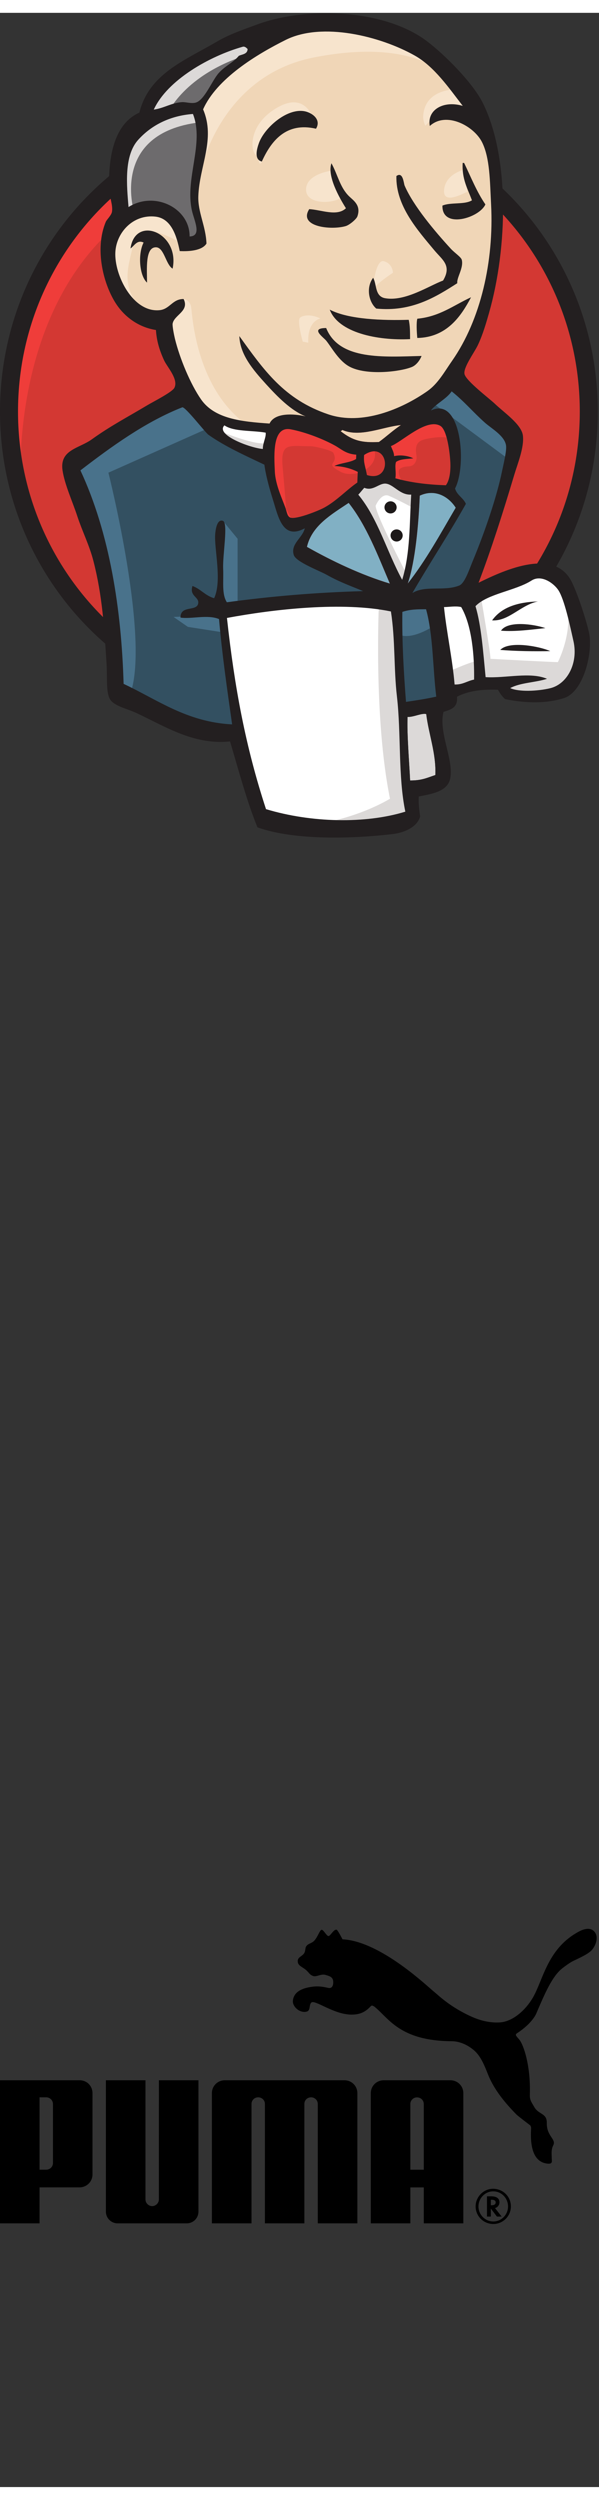 <?xml version="1.0" encoding="UTF-8"?>
<svg xmlns="http://www.w3.org/2000/svg" xmlns:xlink="http://www.w3.org/1999/xlink" width="70px" height="292px" viewBox="0 0 70 289" version="1.1">
<rect x="0" y="0" width="70" height="289" fill="#333333" stroke="none"/>
<defs>
<clipPath id="clip1">
  <path d="M 7 0 L 69 0 L 69 96.332 L 7 96.332 Z M 7 0 "/>
</clipPath>
</defs>
<g id="surface1">
<path style=" stroke:none;fill-rule:evenodd;fill:rgb(82.745%,21.961%,20%);fill-opacity:1;" d="M 68.809 46.445 C 68.809 65.52 53.641 80.984 34.93 80.984 C 16.219 80.984 1.051 65.52 1.051 46.445 C 1.051 27.367 16.219 11.902 34.93 11.902 C 53.641 11.902 68.809 27.367 68.809 46.445 "/>
<path style=" stroke:none;fill-rule:nonzero;fill:rgb(93.725%,23.922%,22.745%);fill-opacity:1;" d="M 2.434 55 C 2.434 55 -0.02 18.977 33.277 17.949 L 30.953 14.09 L 12.887 20.133 L 7.723 26.055 L 3.207 34.672 L 0.625 44.707 L 1.402 51.398 "/>
<path style=" stroke:none;fill-rule:nonzero;fill:rgb(13.725%,12.157%,12.549%);fill-opacity:1;" d="M 11.727 22.879 C 5.785 28.941 2.105 37.312 2.105 46.57 C 2.105 55.832 5.785 64.203 11.727 70.262 C 17.672 76.324 25.867 80.066 34.93 80.066 C 43.988 80.066 52.184 76.324 58.133 70.262 C 64.074 64.203 67.754 55.832 67.754 46.57 C 67.754 37.312 64.074 28.941 58.133 22.879 C 52.184 16.82 43.988 13.078 34.93 13.078 C 25.867 13.078 17.672 16.82 11.727 22.879 Z M 10.223 71.73 C 3.906 65.289 0 56.391 0 46.57 C 0 36.754 3.906 27.855 10.223 21.414 C 16.539 14.973 25.281 10.98 34.93 10.98 C 44.578 10.98 53.32 14.973 59.637 21.414 C 65.953 27.855 69.859 36.754 69.859 46.57 C 69.859 56.391 65.953 65.289 59.637 71.73 C 53.32 78.172 44.578 82.164 34.93 82.164 C 25.281 82.164 16.539 78.172 10.223 71.73 "/>
<path style=" stroke:none;fill-rule:evenodd;fill:rgb(94.118%,83.922%,71.765%);fill-opacity:1;" d="M 49.191 46.637 L 44.027 47.406 L 37.059 48.18 L 32.543 48.309 L 28.152 48.18 L 24.797 47.148 L 21.828 43.934 L 19.508 37.371 L 18.992 35.957 L 15.895 34.93 L 14.086 31.969 L 12.797 27.723 L 14.215 23.992 L 17.57 22.836 L 20.281 24.121 L 21.57 26.953 L 23.121 26.695 L 23.637 26.051 L 23.121 23.094 L 22.992 19.363 L 23.766 14.215 L 23.734 11.277 L 26.086 7.527 L 30.219 4.566 L 37.445 1.48 L 45.449 2.637 L 52.418 7.652 L 55.641 12.801 L 57.707 16.531 L 58.223 25.793 L 56.676 33.77 L 53.836 40.844 L 51.125 44.578 "/>
<path style=" stroke:none;fill-rule:evenodd;fill:rgb(20%,31.373%,38.039%);fill-opacity:1;" d="M 44.801 68.891 L 26.348 69.664 L 26.348 72.75 L 27.895 83.559 L 27.121 84.457 L 14.215 80.082 L 13.312 78.539 L 12.023 64.004 L 9.055 55.254 L 8.406 53.195 L 18.73 46.121 L 21.957 44.836 L 24.797 48.309 L 27.25 50.496 L 30.09 51.395 L 31.379 51.781 L 32.93 58.469 L 34.09 59.887 L 37.059 58.855 L 34.992 62.844 L 46.223 68.117 L 44.801 68.891 "/>
<path style=" stroke:none;fill-rule:evenodd;fill:rgb(42.745%,41.961%,42.745%);fill-opacity:1;" d="M 14.215 23.992 L 17.57 22.836 L 20.281 24.121 L 21.57 26.953 L 23.121 26.695 L 23.508 25.152 L 22.734 22.191 L 23.508 15.117 L 22.863 11.258 L 25.184 8.555 L 30.219 4.566 L 28.797 2.637 L 21.699 6.109 L 18.73 8.426 L 17.055 12.027 L 14.473 15.504 L 13.699 19.617 L 14.215 23.992 "/>
<path style=" stroke:none;fill-rule:evenodd;fill:rgb(86.275%,85.098%,84.706%);fill-opacity:1;" d="M 19.508 11.898 C 19.508 11.898 21.441 7.141 29.184 4.824 C 36.93 2.508 29.574 3.152 29.574 3.152 L 21.184 6.367 L 17.957 9.582 L 16.539 12.156 L 19.508 11.898 "/>
<path style=" stroke:none;fill-rule:evenodd;fill:rgb(86.275%,85.098%,84.706%);fill-opacity:1;" d="M 15.633 23.094 C 15.633 23.094 12.926 14.086 23.25 12.801 L 22.863 11.258 L 15.766 12.93 L 13.699 19.617 L 14.215 23.992 L 15.633 23.094 "/>
<path style=" stroke:none;fill-rule:evenodd;fill:rgb(96.863%,89.412%,80.392%);fill-opacity:1;" d="M 19.766 35.055 L 21.457 33.426 C 21.457 33.426 22.219 33.512 22.344 34.414 C 22.477 35.316 22.863 43.418 28.41 47.793 C 28.918 48.191 24.281 47.148 24.281 47.148 L 20.152 40.719 "/>
<path style=" stroke:none;fill-rule:evenodd;fill:rgb(96.863%,89.412%,80.392%);fill-opacity:1;" d="M 43.512 32.613 C 43.512 32.613 43.812 28.711 44.867 29.012 C 45.918 29.312 45.918 30.363 45.918 30.363 C 45.918 30.363 43.363 32.012 43.512 32.613 "/>
<path style=" stroke:none;fill-rule:nonzero;fill:rgb(96.863%,89.412%,80.392%);fill-opacity:1;" d="M 54.223 18.332 C 54.223 18.332 52.098 18.781 51.898 20.648 C 51.703 22.516 54.223 21.035 54.609 20.906 "/>
<path style=" stroke:none;fill-rule:nonzero;fill:rgb(96.863%,89.412%,80.392%);fill-opacity:1;" d="M 38.605 18.461 C 38.605 18.461 35.766 18.848 35.766 20.648 C 35.766 22.449 38.992 22.32 39.898 21.551 "/>
<path style=" stroke:none;fill-rule:evenodd;fill:rgb(96.863%,89.412%,80.392%);fill-opacity:1;" d="M 21.055 26.824 C 21.055 26.824 16.152 23.863 15.633 26.695 C 15.117 29.523 13.957 31.586 16.41 34.543 L 14.73 34.027 L 13.184 30.039 L 12.668 26.18 L 15.633 23.094 L 18.992 23.352 L 20.926 24.895 L 21.055 26.824 "/>
<path style=" stroke:none;fill-rule:evenodd;fill:rgb(96.863%,89.412%,80.392%);fill-opacity:1;" d="M 23.379 18.719 C 23.379 18.719 25.574 7.398 36.672 5.211 C 45.809 3.41 50.609 5.598 52.418 7.652 C 52.418 7.652 44.285 -1.992 36.543 0.965 C 28.797 3.922 23.121 9.328 23.25 12.801 C 23.469 18.715 23.379 18.719 23.379 18.719 "/>
<path style=" stroke:none;fill-rule:evenodd;fill:rgb(96.863%,89.412%,80.392%);fill-opacity:1;" d="M 53.32 8.941 C 53.32 8.941 49.578 8.812 49.449 12.156 C 49.449 12.156 49.449 12.672 49.707 13.188 C 49.707 13.188 52.676 9.84 54.48 11.641 "/>
<path style=" stroke:none;fill-rule:evenodd;fill:rgb(96.863%,89.412%,80.392%);fill-opacity:1;" d="M 36.93 13.535 C 36.93 13.535 36.289 8.402 31.895 11.387 C 29.059 13.316 29.316 16.016 29.832 16.531 C 30.348 17.047 30.207 18.082 30.598 17.371 C 30.992 16.66 30.863 14.344 32.281 13.703 C 33.703 13.059 36.031 12.34 36.93 13.535 "/>
<path style=" stroke:none;fill-rule:evenodd;fill:rgb(28.627%,44.706%,54.51%);fill-opacity:1;" d="M 24.797 48.309 L 12.668 53.711 C 12.668 53.711 17.699 73.652 15.117 79.828 L 13.312 79.184 L 13.184 71.594 L 9.828 57.184 L 8.406 53.195 L 21.055 44.707 L 24.797 48.309 "/>
<path style=" stroke:none;fill-rule:evenodd;fill:rgb(28.627%,44.706%,54.51%);fill-opacity:1;" d="M 26.047 59.336 L 27.766 61.43 L 27.766 69.148 L 25.699 69.148 C 25.699 69.148 25.441 63.746 25.441 63.102 C 25.441 62.457 25.699 60.145 25.699 60.145 "/>
<path style=" stroke:none;fill-rule:evenodd;fill:rgb(28.627%,44.706%,54.51%);fill-opacity:1;" d="M 26.086 70.309 L 20.281 70.562 L 21.957 71.723 L 26.086 72.367 "/>
<path style=" stroke:none;fill-rule:evenodd;fill:rgb(20%,31.373%,38.039%);fill-opacity:1;" d="M 45.965 69.02 L 50.738 68.891 L 51.898 80.727 L 46.996 81.371 L 45.965 69.02 "/>
<path style=" stroke:none;fill-rule:evenodd;fill:rgb(20%,31.373%,38.039%);fill-opacity:1;" d="M 47.254 69.02 L 54.48 68.633 C 54.48 68.633 57.449 61.172 57.449 60.789 C 57.449 60.402 60.031 49.98 60.031 49.98 L 54.223 43.934 L 53.062 42.906 L 49.965 45.992 L 49.965 57.957 L 47.254 69.02 "/>
<path style=" stroke:none;fill-rule:evenodd;fill:rgb(28.627%,44.706%,54.51%);fill-opacity:1;" d="M 50.48 68.121 L 45.965 69.02 L 46.609 72.621 C 48.285 73.395 51.125 71.336 51.125 71.336 "/>
<path style=" stroke:none;fill-rule:evenodd;fill:rgb(28.627%,44.706%,54.51%);fill-opacity:1;" d="M 50.609 45.605 L 59.645 52.297 L 59.902 49.207 L 53.062 42.906 L 50.609 45.605 "/>
<path style=" stroke:none;fill-rule:evenodd;fill:rgb(100%,100%,100%);fill-opacity:1;" d="M 30.566 94.367 L 27.895 83.559 L 26.566 75.582 L 26.348 69.664 L 38.441 69.02 L 45.965 69.02 L 45.281 82.531 L 46.441 92.949 L 46.312 94.879 L 36.504 95.652 L 30.566 94.367 "/>
<path style=" stroke:none;fill-rule:evenodd;fill:rgb(86.275%,85.098%,84.706%);fill-opacity:1;" d="M 44.285 68.891 C 44.285 68.891 43.641 82.27 45.574 91.793 C 45.574 91.793 41.703 94.234 36.027 94.879 L 46.867 94.492 L 48.156 93.723 L 46.609 72.621 L 46.223 68.117 "/>
<path style=" stroke:none;fill-rule:evenodd;fill:rgb(100%,100%,100%);fill-opacity:1;" d="M 52.121 79.699 L 57.152 78.285 L 66.703 77.77 L 68.121 73.395 L 65.543 65.805 L 62.574 65.418 L 58.441 66.707 L 54.48 68.633 L 52.379 68.25 L 50.738 68.891 "/>
<path style=" stroke:none;fill-rule:evenodd;fill:rgb(86.275%,85.098%,84.706%);fill-opacity:1;" d="M 52.031 77.125 C 52.031 77.125 55.383 75.582 55.902 75.711 L 54.48 68.633 L 56.16 67.992 C 56.16 67.992 57.32 74.68 57.32 75.453 C 57.32 75.453 64.547 75.84 65.191 75.84 C 65.191 75.84 66.742 72.879 66.355 69.793 L 67.773 73.91 L 67.902 76.227 L 65.84 79.312 L 63.516 79.828 L 59.645 79.699 L 58.352 78.027 L 53.836 78.668 L 52.418 79.184 "/>
<path style=" stroke:none;fill-rule:nonzero;fill:rgb(100%,100%,100%);fill-opacity:1;" d="M 46.957 67.992 L 44.117 60.789 L 41.148 56.543 C 41.148 56.543 41.793 54.742 42.699 54.742 C 43.602 54.742 45.668 54.742 45.668 54.742 L 48.508 55.77 L 48.25 60.531 L 46.957 67.992 "/>
<path style=" stroke:none;fill-rule:evenodd;fill:rgb(86.275%,85.098%,84.706%);fill-opacity:1;" d="M 47.512 65.547 C 47.512 65.547 43.898 58.598 43.898 57.57 C 43.898 57.57 44.543 56.027 45.449 56.414 C 46.352 56.797 48.285 57.828 48.285 57.828 L 48.285 55.383 L 43.898 54.484 L 40.93 54.867 L 45.965 66.703 L 46.996 66.832 "/>
<path style=" stroke:none;fill-rule:nonzero;fill:rgb(100%,100%,100%);fill-opacity:1;" d="M 31.727 48.566 L 28.152 48.18 L 24.797 47.148 L 24.797 48.309 L 26.438 50.109 L 31.602 52.426 "/>
<path style=" stroke:none;fill-rule:evenodd;fill:rgb(86.275%,85.098%,84.706%);fill-opacity:1;" d="M 25.961 48.953 C 25.961 48.953 29.961 50.625 31.25 50.238 L 31.379 51.781 L 27.766 51.012 L 25.574 49.469 L 25.961 48.953 "/>
<path style=" stroke:none;fill-rule:evenodd;fill:rgb(82.745%,21.961%,20%);fill-opacity:1;" d="M 52.105 55.18 C 49.914 55.113 47.938 54.855 46.203 54.367 C 46.324 53.66 46.102 52.969 46.281 52.457 C 46.762 52.109 47.57 52.117 48.301 52.035 C 47.672 51.727 46.785 51.602 46.055 51.781 C 46.039 51.289 45.816 50.984 45.684 50.602 C 46.914 50.164 49.82 47.293 51.457 48.242 C 52.234 48.695 52.566 51.277 52.629 52.535 C 52.676 53.574 52.531 54.629 52.105 55.18 "/>
<path style="fill:none;stroke-width:2;stroke-linecap:butt;stroke-linejoin:miter;stroke:rgb(82.745%,21.961%,20%);stroke-opacity:1;stroke-miterlimit:4;" d="M 134.581 106.629 C 128.921 106.801 123.816 107.469 119.336 108.734 C 119.649 110.566 119.074 112.358 119.538 113.684 C 120.779 114.584 122.867 114.564 124.754 114.777 C 123.13 115.576 120.839 115.9 118.953 115.435 C 118.912 116.71 118.337 117.499 117.994 118.491 C 121.172 119.625 128.679 127.064 132.906 124.604 C 134.914 123.43 135.772 116.74 135.933 113.481 C 136.054 110.789 135.681 108.056 134.581 106.629 Z M 134.581 106.629 " transform="matrix(0.387,0,0,-0.386,0,96.333)"/>
<path style=" stroke:none;fill-rule:evenodd;fill:rgb(82.745%,21.961%,20%);fill-opacity:1;" d="M 41.633 51.609 C 41.629 51.777 41.621 51.941 41.613 52.109 C 40.93 52.559 39.828 52.551 39.078 52.93 C 40.184 52.977 41.055 53.242 41.809 53.617 C 41.789 54.031 41.773 54.449 41.758 54.863 C 40.504 55.719 39.359 56.992 37.883 57.797 C 37.188 58.172 34.738 59.148 33.996 58.977 C 33.574 58.879 33.539 58.359 33.371 57.871 C 33.012 56.824 32.188 55.152 32.117 53.574 C 32.027 51.582 31.824 48.238 33.98 48.648 C 35.719 48.98 37.742 49.777 39.086 50.512 C 39.91 50.961 40.387 51.516 41.633 51.609 "/>
<path style="fill:none;stroke-width:2;stroke-linecap:butt;stroke-linejoin:miter;stroke:rgb(82.745%,21.961%,20%);stroke-opacity:1;stroke-miterlimit:4;" d="M 107.532 115.88 C 107.522 115.445 107.501 115.02 107.481 114.584 C 105.716 113.421 102.87 113.441 100.933 112.459 C 103.788 112.338 106.038 111.649 107.986 110.678 C 107.935 109.605 107.895 108.522 107.854 107.449 C 104.616 105.233 101.66 101.933 97.846 99.848 C 96.05 98.876 89.724 96.346 87.807 96.792 C 86.717 97.045 86.627 98.391 86.193 99.656 C 85.265 102.368 83.136 106.7 82.954 110.789 C 82.722 115.951 82.197 124.614 87.767 123.552 C 92.256 122.691 97.483 120.627 100.953 118.724 C 103.082 117.56 104.313 116.123 107.532 115.88 Z M 107.532 115.88 " transform="matrix(0.387,0,0,-0.386,0,96.333)"/>
<path style=" stroke:none;fill-rule:evenodd;fill:rgb(82.745%,21.961%,20%);fill-opacity:1;" d="M 42.879 53.988 C 42.688 52.902 42.465 52.594 42.551 51.645 C 45.457 49.715 46.004 54.965 42.879 53.988 "/>
<path style="fill:none;stroke-width:2;stroke-linecap:butt;stroke-linejoin:miter;stroke:rgb(82.745%,21.961%,20%);stroke-opacity:1;stroke-miterlimit:4;" d="M 110.75 109.716 C 110.256 112.53 109.681 113.329 109.903 115.789 C 117.409 120.789 118.822 107.186 110.75 109.716 Z M 110.75 109.716 " transform="matrix(0.387,0,0,-0.386,0,96.333)"/>
<path style=" stroke:none;fill-rule:evenodd;fill:rgb(93.725%,23.922%,22.745%);fill-opacity:1;" d="M 47.086 54.871 C 47.086 54.871 46.184 53.582 46.828 53.199 C 47.473 52.812 48.117 53.199 48.508 52.555 C 48.895 51.91 48.508 51.527 48.633 50.754 C 48.766 49.98 49.41 49.852 50.055 49.723 C 50.699 49.598 52.508 49.336 52.766 49.98 L 51.992 47.668 L 50.441 47.152 L 45.535 49.98 L 45.281 51.398 L 45.281 54.227 "/>
<path style=" stroke:none;fill-rule:evenodd;fill:rgb(93.725%,23.922%,22.745%);fill-opacity:1;" d="M 33.535 59.117 C 33.379 57.109 33.215 55.102 33.035 53.098 C 32.762 50.102 33.754 50.625 36.359 50.625 C 36.758 50.625 38.809 51.098 38.957 51.398 C 39.66 52.828 37.777 52.512 39.766 53.59 C 41.445 54.504 44.406 53.039 43.73 51.012 C 43.352 50.559 41.754 50.871 41.18 50.574 C 40.172 50.055 39.164 49.531 38.156 49.012 C 36.875 48.348 33.91 47.379 32.543 48.309 C 29.078 50.656 32.762 56.527 33.996 58.977 "/>
<path style=" stroke:none;fill-rule:evenodd;fill:rgb(13.725%,12.157%,12.549%);fill-opacity:1;" d="M 36.93 13.535 C 33.414 12.719 31.668 15 30.598 17.371 C 29.648 17.141 30.027 15.852 30.266 15.191 C 30.898 13.465 33.434 11.168 35.508 11.48 C 36.398 11.613 37.605 12.426 36.93 13.535 "/>
<path style=" stroke:none;fill-rule:evenodd;fill:rgb(13.725%,12.157%,12.549%);fill-opacity:1;" d="M 54.07 17.527 C 54.125 17.531 54.184 17.531 54.238 17.535 C 55.031 19.18 55.719 20.922 56.723 22.375 C 56.051 23.938 51.637 25.316 51.703 22.516 C 52.66 22.102 54.305 22.43 55.152 21.898 C 54.664 20.562 53.957 19.422 54.07 17.527 "/>
<path style=" stroke:none;fill-rule:evenodd;fill:rgb(13.725%,12.157%,12.549%);fill-opacity:1;" d="M 38.734 17.57 C 39.484 18.949 39.73 20.395 40.805 21.438 C 41.285 21.906 42.227 22.48 41.762 23.781 C 41.652 24.09 40.855 24.777 40.398 24.91 C 38.723 25.402 34.816 25.012 36.137 22.93 C 37.523 22.996 39.387 23.828 40.426 22.824 C 39.629 21.555 38.211 19.047 38.734 17.57 "/>
<path style=" stroke:none;fill-rule:evenodd;fill:rgb(13.725%,12.157%,12.549%);fill-opacity:1;" d="M 53.441 31.578 C 50.918 33.195 48.102 34.953 43.969 34.543 C 43.086 33.777 42.75 32.074 43.605 30.949 C 44.055 31.715 43.773 33.121 45.02 33.336 C 47.363 33.734 50.094 31.902 51.781 31.266 C 52.828 29.504 51.691 28.859 50.75 27.727 C 48.82 25.406 46.23 22.531 46.324 19.062 C 47.105 18.496 47.172 19.922 47.285 20.18 C 48.293 22.531 50.828 25.539 52.68 27.551 C 53.133 28.047 53.883 28.523 53.965 28.852 C 54.203 29.801 53.34 30.945 53.441 31.578 "/>
<path style=" stroke:none;fill-rule:evenodd;fill:rgb(13.725%,12.157%,12.549%);fill-opacity:1;" d="M 20.172 29.879 C 19.383 29.426 19.191 27.445 18.266 27.387 C 16.938 27.309 17.18 29.961 17.184 31.512 C 16.27 30.684 16.109 28.137 16.781 26.832 C 16.016 26.457 15.676 27.246 15.25 27.523 C 15.797 23.574 21.047 25.691 20.172 29.879 "/>
<path style=" stroke:none;fill-rule:evenodd;fill:rgb(13.725%,12.157%,12.549%);fill-opacity:1;" d="M 55.047 33.223 C 53.875 35.449 52.211 37.906 48.766 37.977 C 48.695 37.258 48.641 36.164 48.77 35.727 C 51.402 35.477 53.031 34.141 55.047 33.223 "/>
<path style=" stroke:none;fill-rule:evenodd;fill:rgb(13.725%,12.157%,12.549%);fill-opacity:1;" d="M 38.535 34.668 C 40.734 35.82 44.773 35.945 47.762 35.855 C 47.922 36.508 47.918 37.316 47.922 38.113 C 44.082 38.301 39.539 37.355 38.535 34.668 "/>
<path style=" stroke:none;fill-rule:evenodd;fill:rgb(13.725%,12.157%,12.549%);fill-opacity:1;" d="M 38.117 36.816 C 39.637 40.621 44.859 40.184 49.266 40.078 C 49.074 40.57 48.652 41.156 48.129 41.367 C 46.719 41.941 42.824 42.375 40.863 41.336 C 39.621 40.68 38.82 39.188 38.141 38.316 C 37.812 37.895 36.172 36.82 38.117 36.816 "/>
<path style=" stroke:none;fill-rule:evenodd;fill:rgb(50.588%,69.02%,76.863%);fill-opacity:1;" d="M 53.258 57.805 C 51.473 60.852 49.766 63.98 47.648 66.668 C 48.535 64.066 48.918 59.711 49.051 56.395 C 50.906 55.527 52.496 56.59 53.258 57.805 "/>
<path style=" stroke:none;fill-rule:evenodd;fill:rgb(13.725%,12.157%,12.549%);fill-opacity:1;" d="M 62.859 68.754 C 60.859 69.152 59.457 71.086 57.508 70.965 C 58.578 69.457 60.457 68.824 62.859 68.754 "/>
<path style=" stroke:none;fill-rule:evenodd;fill:rgb(13.725%,12.157%,12.549%);fill-opacity:1;" d="M 63.738 71.867 C 62.109 72.039 60.199 72.305 58.547 72.168 C 59.328 70.977 62.34 71.391 63.738 71.867 "/>
<path style=" stroke:none;fill-rule:evenodd;fill:rgb(13.725%,12.157%,12.549%);fill-opacity:1;" d="M 64.301 74.555 C 62.473 74.594 60.199 74.559 58.461 74.414 C 59.488 73.312 63.117 74.004 64.301 74.555 "/>
<path style=" stroke:none;fill-rule:evenodd;fill:rgb(86.275%,85.098%,84.706%);fill-opacity:1;" d="M 49.812 81.906 C 50.078 84.199 50.988 86.52 50.875 89.027 C 49.863 89.367 49.281 89.668 47.926 89.664 C 47.828 87.531 47.543 84.273 47.629 82.238 C 48.297 82.285 49.277 81.766 49.812 81.906 "/>
<path style=" stroke:none;fill-rule:evenodd;fill:rgb(94.118%,83.922%,71.765%);fill-opacity:1;" d="M 46.863 48.148 C 45.945 48.746 45.164 49.492 44.281 50.129 C 42.324 50.227 41.258 49.996 39.82 48.875 C 39.844 48.785 39.988 48.824 39.992 48.715 C 42.086 49.645 44.75 48.336 46.863 48.148 "/>
<path style=" stroke:none;fill-rule:evenodd;fill:rgb(50.588%,69.02%,76.863%);fill-opacity:1;" d="M 35.867 62.379 C 36.445 59.895 38.699 58.609 40.746 57.238 C 42.859 59.914 44.145 63.352 45.562 66.668 C 42.219 65.664 38.801 64.035 35.867 62.379 "/>
<g clip-path="url(#clip1)" clip-rule="nonzero">
<path style=" stroke:none;fill-rule:evenodd;fill:rgb(13.725%,12.157%,12.549%);fill-opacity:1;" d="M 47.629 82.238 C 47.543 84.273 47.828 87.531 47.926 89.664 C 49.281 89.668 49.863 89.367 50.875 89.027 C 50.988 86.52 50.078 84.199 49.812 81.906 C 49.277 81.766 48.297 82.285 47.629 82.238 Z M 26.523 70.68 C 27.418 78.871 28.711 85.758 31.086 93.012 C 36.355 94.605 42.711 94.746 47.367 93.305 C 46.512 89.211 46.887 84.227 46.387 79.859 C 46.008 76.578 46.203 73.273 45.684 69.922 C 40.039 68.75 32.062 69.648 26.523 70.68 Z M 47.02 69.973 C 46.973 73.492 47.176 76.961 47.445 80.484 C 48.801 80.281 49.723 80.145 50.98 79.871 C 50.57 76.48 50.621 72.664 49.789 69.664 C 48.828 69.672 47.98 69.652 47.02 69.973 Z M 53.895 69.406 C 53.25 69.258 52.5 69.402 51.887 69.41 C 52.176 72.281 52.875 75.445 53.125 78.453 C 54.09 78.484 54.605 78.031 55.402 77.879 C 55.445 75.234 55.172 71.594 53.895 69.406 Z M 64.301 78.887 C 66.316 78.398 67.582 75.938 67.02 73.41 C 66.641 71.715 65.969 68.516 65.246 67.43 C 64.715 66.625 63.27 65.574 62.117 66.309 C 60.242 67.508 56.934 67.855 55.566 69.305 C 56.254 71.582 56.465 74.711 56.75 77.594 C 59.094 77.738 61.977 76.953 63.926 77.789 C 62.566 78.23 60.801 78.23 59.625 78.871 C 60.586 79.336 62.836 79.242 64.301 78.887 Z M 45.562 66.668 C 44.145 63.352 42.859 59.914 40.746 57.238 C 38.699 58.609 36.445 59.895 35.867 62.379 C 38.801 64.035 42.219 65.664 45.562 66.668 Z M 49.051 56.395 C 48.918 59.711 48.535 64.066 47.648 66.668 C 49.766 63.98 51.473 60.852 53.258 57.805 C 52.496 56.59 50.906 55.527 49.051 56.395 Z M 45.094 54.992 C 44.293 54.906 43.613 55.91 42.57 55.477 C 42.332 55.738 42.113 56.027 41.871 56.281 C 44.172 59.051 45.219 62.973 47 66.227 C 47.953 63.102 47.844 59.68 48.055 56.273 C 46.742 56.355 46.016 55.09 45.094 54.992 Z M 42.551 51.645 C 42.465 52.594 42.688 52.902 42.879 53.988 C 46.004 54.965 45.457 49.715 42.551 51.645 Z M 39.086 50.512 C 37.742 49.777 35.719 48.98 33.98 48.648 C 31.824 48.238 32.027 51.582 32.117 53.574 C 32.188 55.152 33.012 56.824 33.371 57.871 C 33.539 58.359 33.574 58.879 33.996 58.977 C 34.738 59.148 37.188 58.172 37.883 57.797 C 39.359 56.992 40.504 55.719 41.758 54.863 C 41.773 54.449 41.789 54.031 41.809 53.617 C 41.055 53.242 40.184 52.977 39.078 52.93 C 39.828 52.551 40.93 52.559 41.613 52.109 C 41.621 51.941 41.629 51.777 41.633 51.609 C 40.387 51.516 39.91 50.961 39.086 50.512 Z M 26.227 48.184 C 25.109 49.316 29.363 50.855 30.715 50.941 C 30.707 50.223 31.125 49.551 31.043 49.035 C 29.434 48.754 27.32 48.941 26.227 48.184 Z M 39.992 48.715 C 39.988 48.824 39.844 48.785 39.82 48.875 C 41.258 49.996 42.324 50.227 44.281 50.129 C 45.164 49.492 45.945 48.746 46.863 48.148 C 44.75 48.336 42.086 49.645 39.992 48.715 Z M 52.629 52.535 C 52.566 51.277 52.234 48.695 51.457 48.242 C 49.82 47.293 46.914 50.164 45.684 50.602 C 45.816 50.984 46.039 51.289 46.055 51.781 C 46.785 51.602 47.672 51.727 48.301 52.035 C 47.57 52.117 46.762 52.109 46.281 52.457 C 46.102 52.969 46.324 53.66 46.203 54.367 C 47.938 54.855 49.914 55.113 52.105 55.18 C 52.531 54.629 52.676 53.574 52.629 52.535 Z M 24.348 49.277 C 23.996 49.027 21.621 45.949 21.297 46.078 C 17.004 47.766 12.984 50.688 9.398 53.445 C 12.82 60.766 14.199 69.734 14.445 78.379 C 18.363 80.203 21.809 82.84 27.125 83.113 C 26.512 78.773 25.949 74.898 25.598 70.812 C 24.262 70.25 22.344 70.836 21.094 70.637 C 21.082 69.137 23.004 69.98 23.164 68.969 C 23.285 68.207 22.109 68.148 22.492 66.945 C 23.469 67.301 23.984 68.082 25.027 68.375 C 25.977 66.297 25.012 62.621 25.148 60.883 C 25.176 60.559 25.312 59.078 26.047 59.336 C 26.695 59.566 26.008 63.273 26.078 64.918 C 26.145 66.434 25.895 67.898 26.512 68.848 C 31.652 68.152 36.875 67.699 42.434 67.547 C 41.211 67.023 39.758 66.531 38.164 65.633 C 37.301 65.148 34.578 64.141 34.328 63.32 C 33.93 62.016 35.371 61.324 35.617 60.207 C 33.023 61.617 32.52 58.855 31.902 56.895 C 31.348 55.125 31.031 53.801 30.895 52.777 C 28.66 51.715 26.27 50.641 24.348 49.277 Z M 50.355 46.449 C 53.934 44.719 54.578 52.914 53.176 55.555 C 53.395 56.344 54.141 56.645 54.445 57.352 C 52.445 60.918 50.23 64.246 48.191 67.77 C 49.707 66.828 51.871 67.602 53.656 66.898 C 54.309 66.641 54.781 65.152 55.273 63.965 C 56.633 60.688 58.059 56.559 58.691 53.434 C 58.836 52.723 59.227 51.172 59.137 50.539 C 58.98 49.402 57.438 48.562 56.652 47.859 C 55.203 46.562 54.293 45.422 52.781 44.211 C 52.172 45.113 50.855 45.719 50.355 46.449 Z M 16.164 14.816 C 14.457 16.684 14.812 20.188 15.02 22.684 C 18.102 20.75 22.195 22.836 22.156 26.121 C 23.625 26.086 22.703 24.289 22.438 23.137 C 21.57 19.363 23.906 15.262 22.547 11.812 C 19.906 12.012 17.734 13.086 16.164 14.816 Z M 28.363 3.961 C 24.504 5.051 19.555 7.844 17.969 11.305 C 19.199 11.125 20.051 10.508 21.262 10.43 C 21.719 10.402 22.32 10.621 22.848 10.492 C 23.895 10.234 24.781 7.887 25.574 7.016 C 26.344 6.164 27.27 5.801 27.906 5.023 C 28.312 4.828 28.914 4.84 28.938 4.23 C 28.762 4.043 28.574 3.898 28.363 3.961 Z M 48.457 4.984 C 44.453 2.73 37.672 1.035 33.406 3.152 C 29.969 4.863 25.32 7.691 23.734 11.277 C 25.215 14.734 23.297 17.902 23.176 21.414 C 23.109 23.285 24.055 24.914 24.129 26.949 C 23.621 27.781 22.074 27.883 21.004 27.828 C 20.641 26.027 20.012 24.004 18.152 23.801 C 15.523 23.516 13.598 25.684 13.48 27.953 C 13.34 30.621 15.535 35.039 18.648 34.73 C 19.852 34.613 20.145 33.414 21.457 33.426 C 22.164 34.836 20.359 35.281 20.176 36.289 C 20.125 36.551 20.324 37.57 20.438 38.047 C 21.004 40.379 22.266 43.391 23.504 45.164 C 25.078 47.41 28.172 47.75 31.5 47.973 C 32.094 46.695 34.285 46.801 35.711 47.133 C 34 46.457 32.41 44.82 31.094 43.375 C 29.582 41.711 28.047 39.93 27.969 37.758 C 30.828 41.711 33.191 45.164 38.391 46.906 C 42.324 48.219 46.922 46.301 49.945 44.184 C 51.199 43.305 51.945 41.91 52.84 40.633 C 56.176 35.848 57.73 29.02 57.391 22.402 C 57.25 19.672 57.254 16.953 56.336 15.117 C 55.375 13.195 52.129 11.477 50.227 13.215 C 49.875 11.348 51.809 10.195 54.078 10.867 C 52.461 8.781 50.762 6.277 48.457 4.984 Z M 55.926 66.57 C 59.055 65.02 64.906 62.395 66.867 66.574 C 67.594 68.117 68.441 70.723 68.816 72.316 C 69.348 74.559 68.242 79.277 65.93 80.031 C 63.883 80.695 61.496 80.656 59.035 80.164 C 58.746 79.922 58.422 79.504 58.195 79.066 C 56.438 79 54.793 79.16 53.402 79.883 C 53.535 81.176 52.652 81.387 51.828 81.652 C 51.219 84.07 53.055 87.227 52.613 89.43 C 52.301 90.996 50.363 91.242 48.938 91.535 C 48.891 92.406 49 93.137 49.098 93.871 C 48.773 95.07 47.312 95.75 45.93 95.918 C 41.375 96.461 34.461 96.707 30.086 95.137 C 28.863 92.148 27.898 88.516 26.883 85.102 C 22.609 85.559 19.156 83.266 15.902 81.766 C 14.773 81.242 13.215 80.957 12.793 80.062 C 12.383 79.195 12.551 77.535 12.449 75.969 C 12.191 71.965 11.973 68.102 10.91 64 C 10.434 62.16 9.602 60.535 9.023 58.762 C 8.488 57.121 7.551 55.09 7.309 53.449 C 6.945 51.02 9.242 50.887 10.707 49.832 C 12.977 48.207 14.758 47.305 17.211 45.836 C 17.938 45.402 20.133 44.301 20.383 43.793 C 20.879 42.789 19.531 41.371 19.172 40.582 C 18.602 39.336 18.305 38.277 18.223 37.047 C 16.16 36.723 14.602 35.5 13.656 34.121 C 12.098 31.844 11.016 27.621 12.363 24.41 C 12.469 24.16 12.996 23.664 13.078 23.273 C 13.23 22.508 12.789 21.492 12.758 20.68 C 12.617 16.508 13.469 12.914 16.285 11.656 C 17.43 7.113 21.523 5.602 25.379 3.344 C 26.824 2.5 28.41 1.961 30.051 1.359 C 35.941 -0.801 44.973 -0.395 49.859 3.289 C 51.934 4.852 55.246 8.152 56.43 10.539 C 59.559 16.844 59.336 27.383 57.148 35.055 C 56.855 36.082 56.426 37.598 55.832 38.832 C 55.418 39.695 54.125 41.426 54.281 42.188 C 54.441 42.977 57.227 45.082 57.824 45.656 C 58.898 46.688 60.938 48.059 61.105 49.363 C 61.281 50.75 60.488 52.648 60.09 53.988 C 58.75 58.457 57.441 62.586 55.926 66.57 "/>
</g>
<path style=" stroke:none;fill-rule:evenodd;fill:rgb(96.863%,89.412%,80.392%);fill-opacity:1;" d="M 35.035 35.641 C 35.207 35.414 36.137 35.074 37.445 35.699 C 37.445 35.699 35.898 35.957 36.027 38.531 L 35.379 38.402 C 35.379 38.402 34.715 36.066 35.035 35.641 "/>
<path style=" stroke:none;fill-rule:evenodd;fill:rgb(11.373%,9.804%,9.804%);fill-opacity:1;" d="M 46.352 57.762 C 46.352 58.156 46.031 58.473 45.641 58.473 C 45.25 58.473 44.93 58.156 44.93 57.762 C 44.93 57.371 45.25 57.055 45.641 57.055 C 46.031 57.055 46.352 57.371 46.352 57.762 "/>
<path style=" stroke:none;fill-rule:evenodd;fill:rgb(11.373%,9.804%,9.804%);fill-opacity:1;" d="M 47.059 61.043 C 47.059 61.434 46.742 61.754 46.352 61.754 C 45.957 61.754 45.641 61.434 45.641 61.043 C 45.641 60.652 45.957 60.336 46.352 60.336 C 46.742 60.336 47.059 60.652 47.059 61.043 "/>
<path style=" stroke:none;fill-rule:nonzero;fill:rgb(0%,0%,0%);fill-opacity:1;" d="M 37.578 223.91 C 37.352 223.945 37.133 224.781 36.691 225.215 C 36.371 225.527 35.965 225.508 35.754 225.895 C 35.672 226.039 35.699 226.289 35.605 226.527 C 35.426 227 34.793 227.043 34.793 227.559 C 34.789 228.117 35.32 228.223 35.781 228.621 C 36.137 228.938 36.172 229.16 36.609 229.312 C 36.98 229.438 37.531 229.027 38.027 229.176 C 38.434 229.297 38.824 229.383 38.918 229.801 C 39 230.184 38.91 230.777 38.418 230.707 C 38.25 230.691 37.527 230.449 36.641 230.543 C 35.57 230.664 34.344 231.008 34.227 232.195 C 34.16 232.859 34.988 233.641 35.785 233.48 C 36.336 233.371 36.074 232.727 36.375 232.414 C 36.77 232.012 39 233.816 41.074 233.816 C 41.945 233.816 42.594 233.598 43.238 232.926 C 43.301 232.875 43.375 232.766 43.469 232.758 C 43.555 232.766 43.707 232.852 43.758 232.891 C 45.43 234.219 46.691 236.895 52.828 236.926 C 53.691 236.93 54.676 237.34 55.477 238.062 C 56.195 238.723 56.613 239.746 57.02 240.781 C 57.633 242.336 58.734 243.852 60.402 245.535 C 60.496 245.625 61.867 246.688 61.977 246.766 C 61.996 246.777 62.098 247.016 62.062 247.148 C 62.02 248.16 61.875 251.098 64.078 251.23 C 64.621 251.258 64.477 250.883 64.477 250.621 C 64.477 250.109 64.383 249.602 64.656 249.078 C 65.027 248.359 63.867 248.027 63.898 246.469 C 63.926 245.309 62.941 245.504 62.441 244.621 C 62.156 244.109 61.898 243.836 61.918 243.211 C 62.031 239.68 61.16 237.363 60.73 236.793 C 60.391 236.363 60.109 236.191 60.422 235.992 C 62.262 234.789 62.68 233.664 62.68 233.664 C 63.656 231.379 64.539 229.293 65.754 228.375 C 65.996 228.184 66.625 227.719 67.008 227.539 C 68.145 227.008 68.738 226.688 69.07 226.367 C 69.59 225.863 70 224.812 69.5 224.176 C 68.879 223.391 67.805 224.016 67.332 224.293 C 63.949 226.289 63.449 229.805 62.277 231.824 C 61.34 233.438 59.82 234.625 58.461 234.723 C 57.441 234.797 56.34 234.59 55.246 234.117 C 52.586 232.957 51.129 231.461 50.785 231.199 C 50.07 230.648 44.52 225.242 40.023 225.02 C 40.023 225.02 39.465 223.91 39.324 223.895 C 38.996 223.852 38.66 224.555 38.418 224.637 C 38.191 224.711 37.809 223.875 37.578 223.91 M 17.781 256.188 C 17.359 256.18 17 255.832 17 255.406 L 17 241.484 L 12.375 241.484 L 12.375 256.832 C 12.375 257.582 12.992 258.199 13.742 258.199 L 21.824 258.199 C 22.586 258.199 23.191 257.582 23.191 256.832 L 23.191 241.484 L 18.57 241.484 L 18.566 255.406 C 18.566 255.832 18.207 256.18 17.781 256.188 M 33.262 241.484 L 26.262 241.484 C 25.438 241.484 24.762 242.152 24.762 242.984 L 24.762 258.199 L 29.391 258.199 L 29.391 244.242 C 29.391 243.816 29.742 243.477 30.172 243.477 C 30.602 243.477 30.949 243.805 30.957 244.23 L 30.957 258.199 L 35.57 258.199 L 35.57 244.23 C 35.574 243.805 35.922 243.477 36.352 243.477 C 36.781 243.477 37.133 243.816 37.137 244.242 L 37.137 258.199 L 41.762 258.199 L 41.762 242.984 C 41.762 242.152 41.09 241.484 40.258 241.484 Z M 6.191 244.27 C 6.191 243.805 5.812 243.477 5.406 243.477 L 4.621 243.477 L 4.621 251.93 L 5.406 251.93 C 5.816 251.93 6.191 251.605 6.191 251.145 Z M 9.293 253.996 L 4.621 253.996 L 4.621 258.199 L 0 258.199 L 0 241.484 L 9.32 241.484 C 10.156 241.484 10.809 242.156 10.809 242.988 L 10.809 252.492 C 10.809 253.324 10.129 253.996 9.293 253.996 M 57.621 254.461 C 56.691 254.461 55.914 255.258 55.914 256.223 C 55.914 257.191 56.691 257.98 57.652 257.98 C 58.602 257.98 59.371 257.191 59.371 256.223 C 59.371 255.254 58.602 254.461 57.652 254.461 Z M 59.703 256.219 C 59.703 257.352 58.785 258.273 57.652 258.273 C 56.504 258.273 55.582 257.359 55.582 256.219 C 55.582 255.098 56.504 254.16 57.617 254.16 C 58.785 254.16 59.703 255.07 59.703 256.219 "/>
<path style=" stroke:none;fill-rule:nonzero;fill:rgb(0%,0%,0%);fill-opacity:1;" d="M 57.438 256.086 C 57.758 256.086 57.926 255.973 57.926 255.746 C 57.926 255.547 57.766 255.441 57.449 255.441 L 57.359 255.441 L 57.359 256.086 Z M 58.621 257.406 L 58.07 257.406 L 57.359 256.469 L 57.359 257.406 L 56.91 257.406 L 56.91 255.039 L 57.383 255.039 C 58.027 255.039 58.367 255.281 58.367 255.742 C 58.367 256.051 58.164 256.32 57.883 256.402 L 57.852 256.418 Z M 49.523 251.934 L 49.523 244.238 C 49.512 243.812 49.164 243.484 48.734 243.484 C 48.309 243.484 47.953 243.824 47.953 244.25 L 47.953 251.934 Z M 49.523 258.199 L 49.523 254 L 47.953 254 L 47.953 258.199 L 43.332 258.199 L 43.332 242.984 C 43.332 242.152 44.008 241.484 44.836 241.484 L 52.637 241.484 C 53.469 241.484 54.145 242.152 54.145 242.984 L 54.145 258.199 Z M 49.523 258.199 "/>
</g>
</svg>
